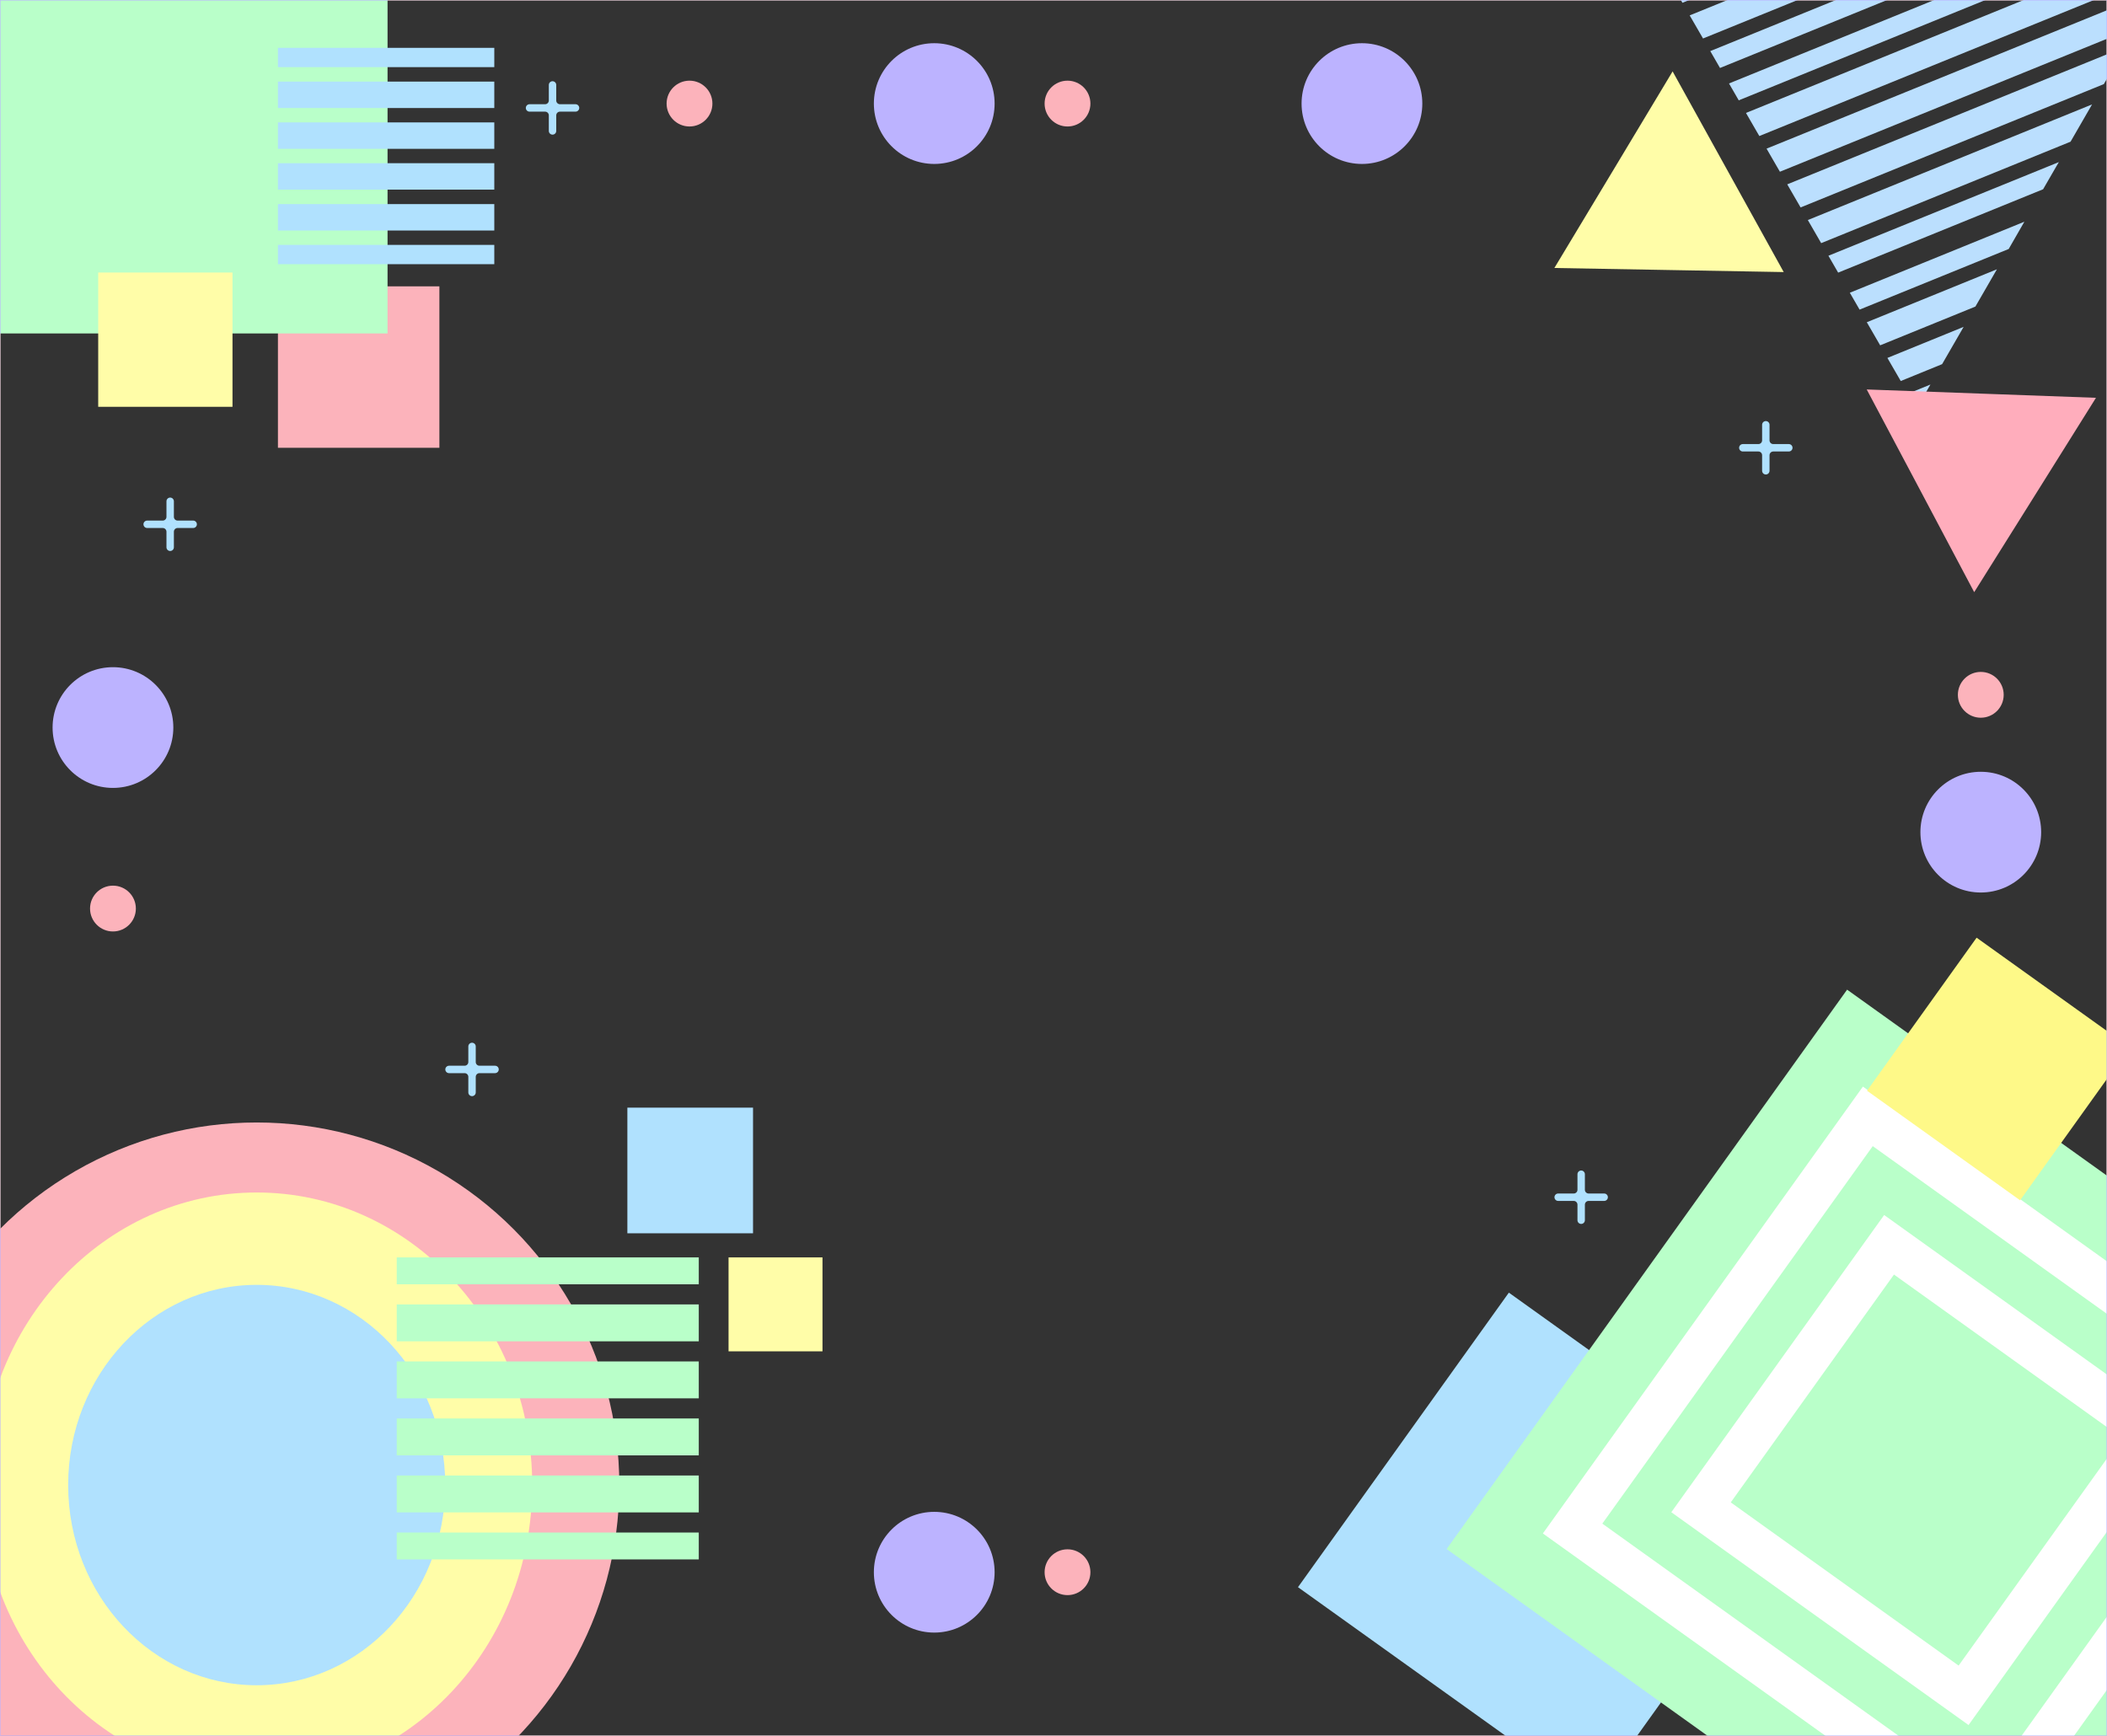 <?xml version="1.0" encoding="utf-8"?>
<!-- Generator: Adobe Illustrator 22.1.0, SVG Export Plug-In . SVG Version: 6.00 Build 0)  -->
<svg version="1.1" xmlns="http://www.w3.org/2000/svg" xmlns:xlink="http://www.w3.org/1999/xlink" x="0px" y="0px"
	 viewBox="0 0 2272 1872" style="enable-background:new 0 0 2272 1872;" xml:space="preserve">
<rect x="0" y="0" width="2272" height="1872" fill="#333333" stroke="none"/>
<style type="text/css">
	.st0{fill:#FEC83D;}
	.st1{clip-path:url(#SVGID_2_);}
	.st2{fill:#BBDFFE;}
	.st3{fill:#FCB3BB;}
	.st4{fill:#FFFDA8;}
	.st5{fill:#B0E1FE;}
	.st6{fill:#B9FFC9;}
	.st7{fill:#FFFFFF;}
	.st8{fill:#FFADBC;}
	.st9{fill:#FEF988;}
	.st10{fill:#BCB3FF;}
</style>
<g id="Background">
</g>
<g id="object">
	<g>
		<g>
			<g>
				<path class="st0" d="M2272.5,1872.5H-0.5V-0.5h2273V1872.5z M0.5,1871.5h2271V0.5H0.5V1871.5z"/>
			</g>
		</g>
	</g>
	<g>
		<defs>
			<rect id="SVGID_1_" x="0" width="2272" height="1872"/>
		</defs>
		<clipPath id="SVGID_2_">
			<use xlink:href="#SVGID_1_"  style="overflow:visible;"/>
		</clipPath>
		<g class="st1">
			<g>
				<g>
					<polygon class="st2" points="2232.7,152.8 2255.9,112.6 1949.4,237.3 1963.8,262.2 					"/>
				</g>
				<g>
					<polygon class="st2" points="2268.6,90.7 2291.8,50.5 1927.2,198.8 1941.6,223.7 					"/>
				</g>
				<g>
					<polygon class="st2" points="2203.1,204.1 2217.2,179.7 2220.1,174.8 1971.6,275.8 1982.1,294 					"/>
				</g>
				<g>
					<polygon class="st2" points="2324.3,-74.6 2321.7,-81.1 2285.1,-81.1 1864.4,90 1874.9,108.2 					"/>
				</g>
				<g>
					<polygon class="st2" points="2340.3,-33.5 2340.7,-34.3 2330.2,-60.2 1882.7,121.8 1897.1,146.7 					"/>
				</g>
				<g>
					<polygon class="st2" points="2327.7,-11.6 1904.9,160.3 1916.1,179.7 1919.3,185.2 2304.5,28.6 					"/>
				</g>
				<g>
					<polygon class="st2" points="2137.8,-81.1 2066.7,-81.1 2062.2,-81.1 1822,16.6 1836.4,41.5 					"/>
				</g>
				<g>
					<polygon class="st2" points="2020.9,-81.1 1945.3,-81.1 1799.8,-21.9 1814.2,3 					"/>
				</g>
				<g>
					<polygon class="st2" points="2179.1,-81.1 1844.2,55.1 1854.7,73.3 2234.3,-81.1 					"/>
				</g>
				<g>
					<polygon class="st2" points="2081.6,414.7 2057.5,424.5 2066.7,440.4 					"/>
				</g>
				<g>
					<polygon class="st2" points="2166,268.5 2182.9,239.1 1994.7,315.7 2005.2,333.9 					"/>
				</g>
				<g>
					<polygon class="st2" points="2130.1,330.6 2153.3,290.4 2013,347.5 2027.4,372.4 					"/>
				</g>
				<g>
					<polygon class="st2" points="2094.2,392.7 2117.4,352.5 2035.2,386 2049.6,410.9 					"/>
				</g>
			</g>
			<g>
				<circle class="st3" cx="276.8" cy="1601.5" r="391"/>
			</g>
			<g>
				<ellipse class="st4" cx="276.8" cy="1601.5" rx="297.1" ry="315.5"/>
			</g>
			<g>
				<ellipse class="st5" cx="276.8" cy="1601.5" rx="203.3" ry="215.9"/>
			</g>
			<g>
				<g>
					<rect x="427.8" y="1591.2" class="st6" width="325.7" height="39.8"/>
				</g>
				<g>
					<rect x="427.8" y="1529.7" class="st6" width="325.7" height="39.8"/>
				</g>
				<g>
					<rect x="427.8" y="1652.7" class="st6" width="325.7" height="29"/>
				</g>
				<g>
					<rect x="427.8" y="1356" class="st6" width="325.7" height="29"/>
				</g>
				<g>
					<rect x="427.8" y="1406.7" class="st6" width="325.7" height="39.8"/>
				</g>
				<g>
					<rect x="427.8" y="1468.2" class="st6" width="325.7" height="39.8"/>
				</g>
			</g>
			<g>
				<rect x="676.5" y="1194.5" class="st5" width="135.5" height="135.5"/>
			</g>
			<g>
				<rect x="785.6" y="1356" class="st4" width="101.3" height="101.3"/>
			</g>
			<g>
				<rect x="299.7" y="308.8" class="st3" width="174.1" height="174.1"/>
			</g>
			<g>
				<rect x="-139.1" y="-197.4" class="st6" width="557" height="557"/>
			</g>
			<g>
				
					<rect x="1476.5" y="1471.6" transform="matrix(0.813 0.582 -0.582 0.813 1283.093 -661.729)" class="st5" width="390.7" height="390.7"/>
			</g>
			<g>
				
					<rect x="1706.2" y="1214.3" transform="matrix(0.813 0.582 -0.582 0.813 1311.331 -912.972)" class="st6" width="742" height="742"/>
			</g>
			<g>
				<path class="st7" d="M2145.6,1998.8l-481.9-345.1l345.1-481.9l481.9,345.1L2145.6,1998.8z M1727.8,1643.1l407.1,291.6
					l291.6-407.1L2019.4,1236L1727.8,1643.1z"/>
			</g>
			<g>
				<path class="st7" d="M2122.7,1860.3l-320.5-229.5l229.5-320.5l320.5,229.5L2122.7,1860.3z M1866.3,1620.2l245.7,176l176-245.7
					l-245.7-176L1866.3,1620.2z"/>
			</g>
			<g>
				<rect x="105.9" y="293.9" class="st4" width="144.8" height="144.8"/>
			</g>
			<g>
				<polygon class="st4" points="1863.5,185.2 1923.4,293.4 1799.8,291.2 1676.1,289 1739.9,183 1803.6,77 				"/>
			</g>
			<g>
				<polygon class="st8" points="2194.5,533.8 2260.1,429 2136.5,424.5 2012.9,420 2070.9,529.3 2128.8,638.6 				"/>
			</g>
			<g>
				
					<rect x="2053.2" y="1051.8" transform="matrix(0.813 0.582 -0.582 0.813 1074.281 -1038.857)" class="st9" width="203" height="203"/>
			</g>
			<g>
				<g>
					<rect x="299.7" y="220.1" class="st5" width="233.3" height="28.5"/>
				</g>
				<g>
					<rect x="299.7" y="176" class="st5" width="233.3" height="28.5"/>
				</g>
				<g>
					<rect x="299.7" y="264.1" class="st5" width="233.3" height="20.8"/>
				</g>
				<g>
					<rect x="299.7" y="51.6" class="st5" width="233.3" height="20.8"/>
				</g>
				<g>
					<rect x="299.7" y="88" class="st5" width="233.3" height="28.5"/>
				</g>
				<g>
					<rect x="299.7" y="132" class="st5" width="233.3" height="28.5"/>
				</g>
			</g>
			<g>
				<path class="st5" d="M208.3,561.4h-16.8c-2.2,0-4-1.8-4-4v-16.8c0-2.2-1.8-4-4-4s-4,1.8-4,4v16.8c0,2.2-1.8,4-4,4h-16.8
					c-2.2,0-4,1.8-4,4v0c0,2.2,1.8,4,4,4h16.8c2.2,0,4,1.8,4,4v16.8c0,2.2,1.8,4,4,4s4-1.8,4-4v-16.8c0-2.2,1.8-4,4-4h16.8
					c2.2,0,4-1.8,4-4v0C212.3,563.2,210.5,561.4,208.3,561.4z"/>
			</g>
			<g>
				<path class="st5" d="M620.6,112.4h-16.8c-2.2,0-4-1.8-4-4V91.6c0-2.2-1.8-4-4-4s-4,1.8-4,4v16.8c0,2.2-1.8,4-4,4h-16.8
					c-2.2,0-4,1.8-4,4v0c0,2.2,1.8,4,4,4h16.8c2.2,0,4,1.8,4,4v16.8c0,2.2,1.8,4,4,4s4-1.8,4-4v-16.8c0-2.2,1.8-4,4-4h16.8
					c2.2,0,4-1.8,4-4v0C624.6,114.2,622.8,112.4,620.6,112.4z"/>
			</g>
			<g>
				<path class="st5" d="M533.8,1149.3H517c-2.2,0-4-1.8-4-4v-16.8c0-2.2-1.8-4-4-4s-4,1.8-4,4v16.8c0,2.2-1.8,4-4,4h-16.8
					c-2.2,0-4,1.8-4,4v0c0,2.2,1.8,4,4,4H501c2.2,0,4,1.8,4,4v16.8c0,2.2,1.8,4,4,4s4-1.8,4-4v-16.8c0-2.2,1.8-4,4-4h16.8
					c2.2,0,4-1.8,4-4v0C537.8,1151,536,1149.3,533.8,1149.3z"/>
			</g>
			<g>
				<path class="st5" d="M1729.8,1287.1H1713c-2.2,0-4-1.8-4-4v-16.8c0-2.2-1.8-4-4-4s-4,1.8-4,4v16.8c0,2.2-1.8,4-4,4h-16.8
					c-2.2,0-4,1.8-4,4v0c0,2.2,1.8,4,4,4h16.8c2.2,0,4,1.8,4,4v16.8c0,2.2,1.8,4,4,4s4-1.8,4-4v-16.8c0-2.2,1.8-4,4-4h16.8
					c2.2,0,4-1.8,4-4v0C1733.8,1288.9,1732,1287.1,1729.8,1287.1z"/>
			</g>
			<g>
				<path class="st5" d="M1928.9,478.9h-16.8c-2.2,0-4-1.8-4-4v-16.8c0-2.2-1.8-4-4-4s-4,1.8-4,4v16.8c0,2.2-1.8,4-4,4h-16.8
					c-2.2,0-4,1.8-4,4v0c0,2.2,1.8,4,4,4h16.8c2.2,0,4,1.8,4,4v16.8c0,2.2,1.8,4,4,4s4-1.8,4-4v-16.8c0-2.2,1.8-4,4-4h16.8
					c2.2,0,4-1.8,4-4v0C1932.9,480.7,1931.1,478.9,1928.9,478.9z"/>
			</g>
		</g>
		<use xlink:href="#SVGID_1_"  style="overflow:visible;fill:none;stroke:#BCB3FF;stroke-miterlimit:10;"/>
	</g>
	<circle class="st10" cx="2135.9" cy="897.4" r="65.1"/>
	<circle class="st10" cx="121.8" cy="784.6" r="65.1"/>
	<circle class="st3" cx="121.8" cy="979.8" r="24.7"/>
	<circle class="st3" cx="2135.9" cy="749.3" r="24.7"/>
	<g>
		<circle class="st10" cx="1007.4" cy="1695.5" r="65.1"/>
		<circle class="st3" cx="1151.1" cy="1695.5" r="24.7"/>
	</g>
	<g>
		<circle class="st10" cx="1007.4" cy="111.7" r="65.1"/>
		<circle class="st10" cx="1468.6" cy="111.7" r="65.1"/>
		<circle class="st3" cx="1151.1" cy="111.7" r="24.7"/>
		<circle class="st3" cx="743.5" cy="111.7" r="24.7"/>
	</g>
</g>
</svg>
